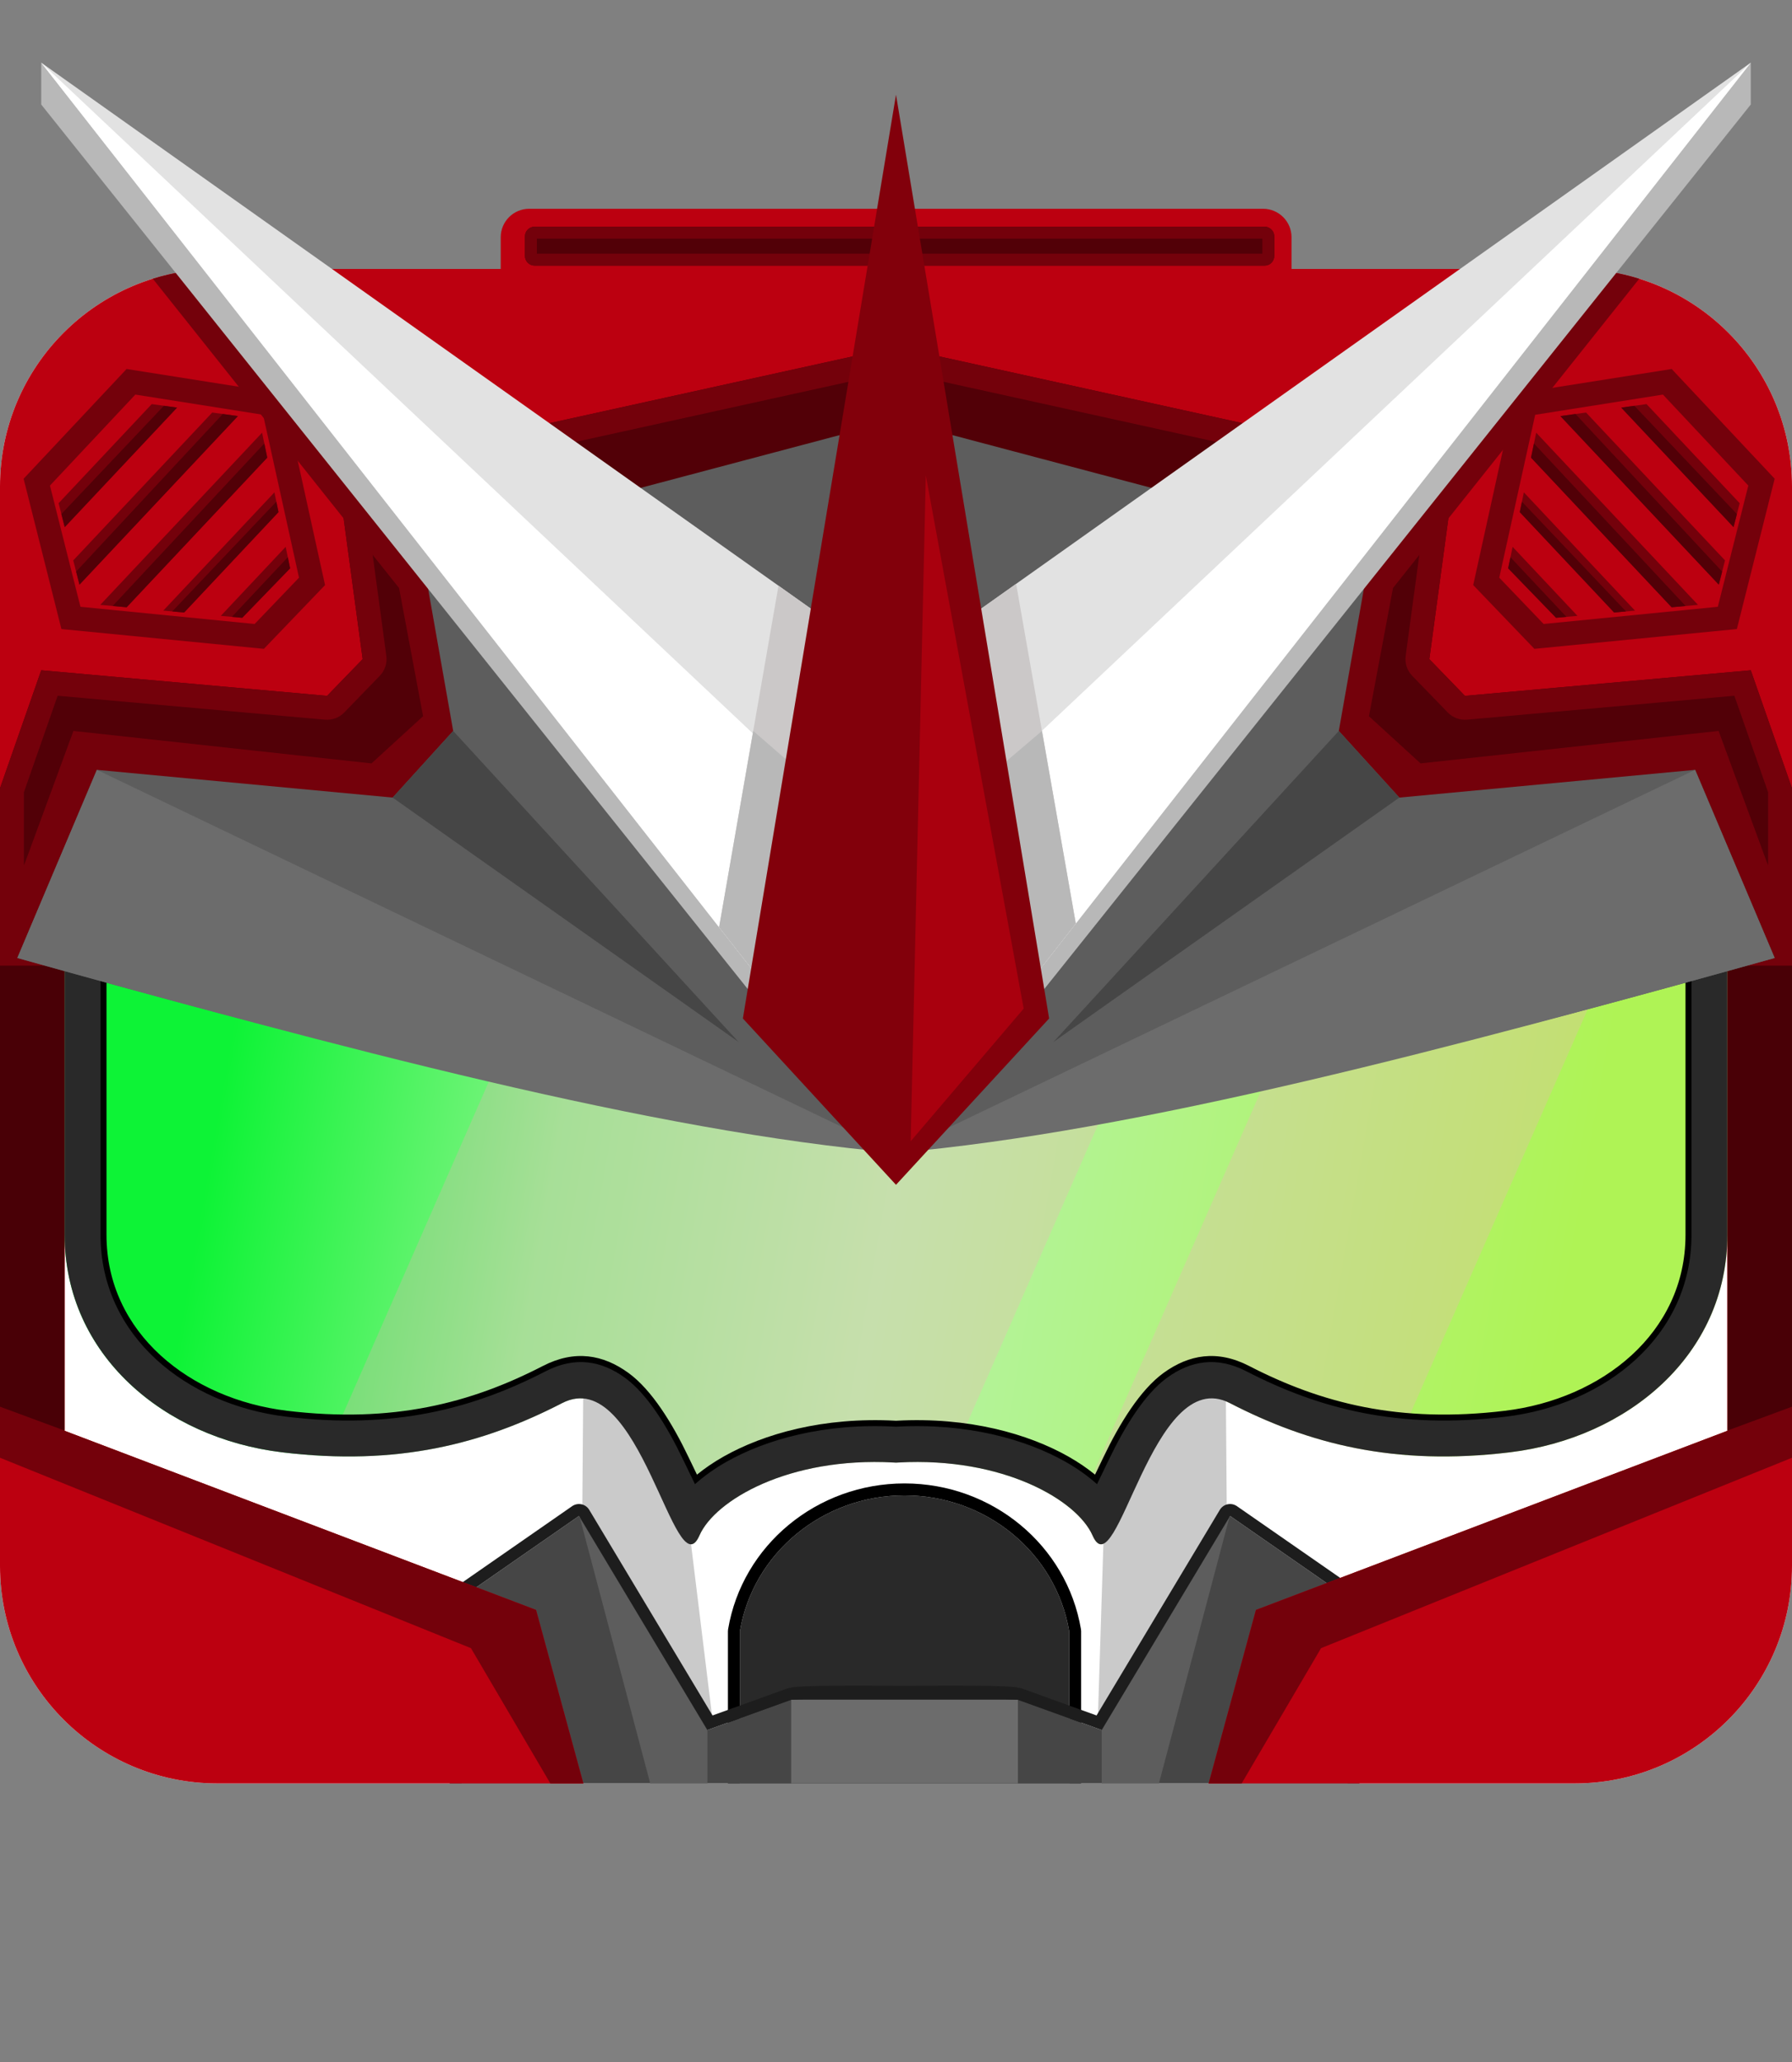 <?xml version="1.0" encoding="UTF-8" standalone="no"?>
<!DOCTYPE svg PUBLIC "-//W3C//DTD SVG 1.1//EN" "http://www.w3.org/Graphics/SVG/1.1/DTD/svg11.dtd">
<svg width="100%" height="100%" viewBox="0 0 300 345" version="1.1" xmlns="http://www.w3.org/2000/svg" xmlns:xlink="http://www.w3.org/1999/xlink" xml:space="preserve" xmlns:serif="http://www.serif.com/" style="fill-rule:evenodd;clip-rule:evenodd;stroke-linejoin:round;stroke-miterlimit:2;">
    <rect x="0" y="0" width="300" height="345" fill="#808080" stroke="none"/>
    <g id="avatar_hat_31">
        <g>
            <g transform="matrix(1,0,0,1,0.736,-0.662)">
                <rect x="6.774" y="144.775" width="284.982" height="121.142" style="fill:url(#_Linear1);"/>
            </g>
            <path d="M199.581,152.283L94.424,152.283L44.843,265.255L150,265.255L199.581,152.283ZM224.371,152.283L273.071,152.283L223.49,265.255L174.79,265.255L224.371,152.283Z" style="fill:#ffa5c6;fill-opacity:0.25;"/>
        </g>
        <path d="M36.38,298.39C16.301,298.39 0,282.089 0,262.01L0,81.38C0,61.301 16.301,45 36.38,45L263.62,45C283.699,45 300,61.301 300,81.38L300,262.01C300,282.089 283.699,298.39 263.62,298.39L36.38,298.39ZM18.77,155.311C14.724,155.344 10.675,158.553 10.829,162.023L10.829,206.609C10.829,226.688 27.491,240.607 47.209,242.989C66.572,245.328 80.883,241.578 94.101,234.763C107.144,228.039 112.991,266.252 117.1,256.9C119.685,251.018 132.037,243.737 149.585,244.696L150,244.72L150.415,244.696C167.963,243.737 180.315,251.018 182.9,256.9C187.009,266.252 192.856,228.039 205.899,234.763C219.117,241.578 233.428,245.328 252.791,242.989C272.509,240.607 289.171,226.688 289.171,206.609L289.171,162.023C289.325,158.553 285.276,155.344 281.23,155.311L150,164.413L18.77,155.311Z" style="fill:#fff;"/>
        <g>
            <path d="M123.863,272.928L123.863,298.39L178.993,298.39L178.993,272.928C176.781,259.82 165.112,250.197 151.428,250.197C137.745,250.197 126.076,259.82 123.863,272.928Z" style="fill:#292929;"/>
            <path d="M180.993,298.39L180.993,272.928L180.965,272.595C178.593,258.539 166.101,248.197 151.428,248.197C136.756,248.197 124.264,258.539 121.891,272.595L121.863,272.928L121.863,298.39L123.863,298.39L123.863,272.928C126.076,259.82 137.745,250.197 151.428,250.197C165.112,250.197 176.781,259.82 178.993,272.928L178.993,298.39L180.993,298.39Z"/>
            <path d="M119.35,288.25L115.11,253.642C110.003,239.862 104.167,232.398 97.657,230.779L97.482,252.793L119.35,288.25Z" style="fill:#cacaca;"/>
            <g transform="matrix(-1,0,0,1,302.856,0)">
                <path d="M119.062,287.604L117.989,253.642C112.882,239.862 104.167,232.398 97.657,230.779L97.482,252.793L119.062,287.604Z" style="fill:#cacaca;"/>
            </g>
            <path d="M77.286,298.39L77.286,267.275L96.926,253.642L118.415,289.457L132.452,284.395L132.452,284.374L170.404,284.374L170.404,284.395L184.441,289.457L205.93,253.642L225.571,267.275L225.571,298.39L77.286,298.39Z" style="fill:#464646;"/>
            <path d="M184.441,289.457L184.441,298.39L194.019,298.39L205.874,253.642L205.383,252.971L184.211,288.121L184.441,289.457Z" style="fill:#5d5d5d;"/>
            <g transform="matrix(-1,0,0,1,302.872,0)">
                <path d="M184.441,289.457L184.441,298.39L194.019,298.39L205.874,253.642L205.383,252.971L184.211,288.121L184.441,289.457Z" style="fill:#5d5d5d;"/>
            </g>
            <path d="M132.452,298.39L132.452,284.395L151.428,283.355L170.404,284.395L170.404,298.39L132.452,298.39Z" style="fill:#6c6c6c;"/>
            <path d="M132.498,284.374L132.123,284.513L118.415,289.457L96.926,253.642L77.286,267.275L77.286,298.39L75.286,298.39L75.286,267.275C75.286,266.62 75.607,266.006 76.145,265.632L95.786,251.999C96.24,251.684 96.805,251.571 97.346,251.687C97.888,251.803 98.356,252.139 98.641,252.613C98.641,252.613 119.284,287.018 119.284,287.018L131.774,282.513C131.991,282.461 132.196,282.387 132.429,282.367C132.532,282.359 132.491,281.884 151.428,282.073C170.365,281.884 170.324,282.359 170.427,282.367C170.661,282.387 170.866,282.461 171.083,282.513L183.573,287.018C183.573,287.018 204.215,252.613 204.215,252.613C204.5,252.139 204.969,251.803 205.51,251.687C206.051,251.571 206.616,251.684 207.071,251.999L226.711,265.632C227.25,266.006 227.571,266.62 227.571,267.275L227.571,298.39L225.571,298.39L225.571,267.275L205.93,253.642L184.441,289.457L170.733,284.513L170.358,284.374L132.498,284.374Z" style="fill:#1d1d1d;"/>
        </g>
        <path d="M300,262.01C300,282.089 283.699,298.39 263.62,298.39L202.343,298.39L210.26,269.363L289.175,239.394L289.171,206.847L289.17,206.847C289.171,206.77 289.171,206.689 289.171,206.609L289.171,162.023C289.325,158.553 285.276,155.344 281.23,155.311L150,164.413L18.77,155.311C14.724,155.344 10.675,158.553 10.829,162.023L10.829,206.609C10.829,206.689 10.829,206.77 10.83,206.847L10.829,206.847L10.825,239.394L89.74,269.363L97.657,298.39L36.38,298.39C16.301,298.39 0,282.089 0,262.01L0,81.38C0,61.301 16.301,45 36.38,45L263.62,45C283.699,45 300,61.301 300,81.38L300,262.01Z" style="fill:#bc0010;"/>
        <g>
            <g transform="matrix(0.782,0,0,1.56,31.86,-26.16)">
                <path d="M235.749,42.212C235.749,40.529 233.022,39.162 229.663,39.162L72.539,39.162C69.18,39.162 66.453,40.529 66.453,42.212L66.453,48.313C66.453,49.997 69.18,51.363 72.539,51.363L229.663,51.363C233.022,51.363 235.749,49.997 235.749,48.313L235.749,42.212Z" style="fill:#bc0010;"/>
            </g>
            <g transform="matrix(0.741,0,0,0.534,38.638,17.015)">
                <path d="M235.749,42.212C235.749,40.529 234.764,39.162 233.55,39.162L68.652,39.162C67.438,39.162 66.453,40.529 66.453,42.212L66.453,48.313C66.453,49.997 67.438,51.363 68.652,51.363L233.55,51.363C234.764,51.363 235.749,49.997 235.749,48.313L235.749,42.212Z" style="fill:#520007;"/>
            </g>
            <g transform="matrix(0.741,0,0,0.534,38.638,17.015)">
                <path d="M235.749,42.212C235.749,40.529 234.764,39.162 233.55,39.162L68.652,39.162C67.438,39.162 66.453,40.529 66.453,42.212L66.453,48.313C66.453,49.997 67.438,51.363 68.652,51.363L233.55,51.363C234.764,51.363 235.749,49.997 235.749,48.313L235.749,42.212ZM69.153,42.906L69.153,47.619L233.05,47.619L233.05,42.906L69.153,42.906Z" style="fill:#74010b;"/>
            </g>
        </g>
        <g>
            <path d="M253.226,91.493L252.483,95.088L260.5,103.366L264.083,103.04L253.226,91.493ZM255.11,82.38L254.427,85.684L270.221,102.48L273.712,102.162L255.11,82.38ZM257.175,72.395L256.311,76.571L279.849,101.603L284.261,101.201L257.175,72.395ZM265.521,69.022L288.785,93.762L287.744,97.818L261.229,69.62L265.521,69.022ZM275.648,67.611L291.239,84.192L290.213,88.194L271.413,68.201L275.648,67.611Z" style="fill:#74010b;"/>
            <path d="M262.234,103.208L252.867,93.233L252.483,95.088L260.5,103.366L262.234,103.208ZM272.214,102.299L254.788,83.94L254.427,85.684L270.221,102.48L272.214,102.299ZM282.192,101.389L256.801,74.201L256.311,76.571L279.849,101.603L282.192,101.389ZM263.754,69.268L288.305,95.633L287.744,97.818L261.229,69.62L263.754,69.268ZM273.612,67.894L290.774,86.005L290.213,88.194L271.413,68.201L273.612,67.894Z" style="fill:#520007;"/>
            <path d="M279.859,61.737L253.674,65.877L246.633,97.894L256.873,108.56L290.769,105.247L297.098,80.099L279.859,61.737ZM257.005,69.4L278.392,66.019C278.392,66.019 292.685,81.243 292.685,81.243C292.685,81.243 287.581,101.524 287.581,101.524C287.581,101.524 258.42,104.401 258.42,104.401C258.42,104.401 250.993,96.654 250.993,96.654L257.005,69.4Z" style="fill:#74010b;"/>
        </g>
        <g transform="matrix(-1,0,0,1,301.05,0)">
            <path d="M253.226,91.493L252.483,95.088L260.5,103.366L264.083,103.04L253.226,91.493ZM255.11,82.38L254.427,85.684L270.221,102.48L273.712,102.162L255.11,82.38ZM257.175,72.395L256.311,76.571L279.849,101.603L284.261,101.201L257.175,72.395ZM265.521,69.022L288.785,93.762L287.744,97.818L261.229,69.62L265.521,69.022ZM275.648,67.611L291.239,84.192L290.213,88.194L271.413,68.201L275.648,67.611Z" style="fill:#74010b;"/>
            <path d="M262.234,103.208L252.867,93.233L252.483,95.088L260.5,103.366L262.234,103.208ZM272.214,102.299L254.788,83.94L254.427,85.684L270.221,102.48L272.214,102.299ZM282.192,101.389L256.801,74.201L256.311,76.571L279.849,101.603L282.192,101.389ZM263.754,69.268L288.305,95.633L287.744,97.818L261.229,69.62L263.754,69.268ZM273.612,67.894L290.774,86.005L290.213,88.194L271.413,68.201L273.612,67.894Z" style="fill:#520007;"/>
            <path d="M279.859,61.737L253.674,65.877L246.633,97.894L256.873,108.56L290.769,105.247L297.098,80.099L279.859,61.737ZM257.005,69.4L278.392,66.019C278.392,66.019 292.685,81.243 292.685,81.243C292.685,81.243 287.581,101.524 287.581,101.524C287.581,101.524 258.42,104.401 258.42,104.401C258.42,104.401 250.993,96.654 250.993,96.654L257.005,69.4Z" style="fill:#74010b;"/>
        </g>
        <g>
            <path d="M0,154.895L0,131.88L6.903,112.145L54.756,116.427L60.714,110.283L56.431,78.632L150,58.036L150,164.413L18.77,155.311L0,154.895Z" style="fill:#520007;"/>
            <path d="M0,154.895L0,131.88L6.903,112.145L54.756,116.427L60.714,110.283L56.431,78.632L150,58.036L150,164.413L18.77,155.311L0,154.895ZM4,150.983L4,132.559C4,132.559 9.65,116.407 9.65,116.407C9.65,116.407 54.399,120.411 54.399,120.411C55.601,120.519 56.787,120.078 57.627,119.211L63.585,113.068C64.439,112.187 64.842,110.963 64.677,109.747L60.889,81.747C60.889,81.747 146,63.012 146,63.012C146,63.012 146,160.126 146,160.126C146,160.126 19.047,151.321 19.047,151.321C18.984,151.317 18.922,151.314 18.859,151.312L4,150.983Z" style="fill:#74010b;"/>
            <g transform="matrix(-1,0,0,1,300,0)">
                <path d="M0,154.895L0,131.88L6.903,112.145L54.756,116.427L60.714,110.283L56.431,78.632L150,58.036L150,164.413L18.77,155.311L0,154.895Z" style="fill:#520007;"/>
            </g>
            <g transform="matrix(-1,0,0,1,300,0)">
                <path d="M0,154.895L0,131.88L6.903,112.145L54.756,116.427L60.714,110.283L56.431,78.632L150,58.036L150,164.413L18.77,155.311L0,154.895ZM4,150.983L4,132.559C4,132.559 9.65,116.407 9.65,116.407C9.65,116.407 54.399,120.411 54.399,120.411C55.601,120.519 56.787,120.078 57.627,119.211L63.585,113.068C64.439,112.187 64.842,110.963 64.677,109.747L60.889,81.747C60.889,81.747 146,63.012 146,63.012C146,63.012 146,160.126 146,160.126C146,160.126 19.047,151.321 19.047,151.321C18.984,151.317 18.922,151.314 18.859,151.312L4,150.983Z" style="fill:#74010b;"/>
            </g>
        </g>
        <g>
            <path d="M150,156.394L295.863,144.451L300,153.056L300,243.901L221.157,275.759L207.866,298.39L202.343,298.39L210.26,269.363L289.175,239.394L289.171,206.609L289.171,162.023C289.325,158.553 285.276,155.344 281.23,155.311L150,164.413L18.77,155.311C14.724,155.344 10.675,158.553 10.829,162.023L10.829,206.609L10.825,239.394L89.74,269.363L97.657,298.39L92.134,298.39L78.843,275.759L0,243.901L0,152.052L4.152,144.453L150,156.394ZM10.038,214.808L10.091,214.812L10.037,214.808L10.038,214.808ZM289.962,214.808L289.909,214.812L289.963,214.808L289.962,214.808Z" style="fill:#74010b;"/>
            <g transform="matrix(1.049,0,0,1,-14.657,0)">
                <path d="M300,161.566L289.68,161.566L289.68,239.343L300,235.343L300,161.566Z" style="fill:#490006;"/>
            </g>
            <g transform="matrix(-1.049,0,0,1,314.657,0)">
                <path d="M300,161.566L289.68,161.566L289.68,239.343L300,235.343L300,161.566Z" style="fill:#490006;"/>
            </g>
            <path d="M37.394,45L80.467,96.575L85.829,122.789L69.892,144.113L25.804,138.428L24.613,147.812L3.506,146.198L12.294,122.297L62.191,127.728L70.83,119.834L66.808,98.386L25.577,46.634C28.991,45.572 32.619,45 36.38,45L37.394,45Z" style="fill:#74010b;"/>
            <g transform="matrix(-1,0,0,1,300.007,0)">
                <path d="M37.394,45L80.467,96.575L85.829,122.789L69.892,144.113L25.804,138.428L24.613,147.812L3.506,146.198L12.294,122.297L62.191,127.728L70.83,119.834L66.808,98.386L25.577,46.634C28.991,45.572 32.619,45 36.38,45L37.394,45Z" style="fill:#74010b;"/>
            </g>
        </g>
        <g>
            <path d="M149.857,239.703L150.143,239.703C161.829,239.064 171.423,241.797 177.861,245.433C179.855,246.559 181.565,247.794 182.986,249.069C183.219,249.279 183.537,249.367 183.845,249.307C184.152,249.247 184.414,249.046 184.552,248.764C185.221,247.395 185.923,245.947 186.538,244.66C189.083,239.336 192.288,234.002 195.952,231.337C199.578,228.7 203.635,227.971 208.19,230.319C220.592,236.713 234.023,240.22 252.191,238.025C269.373,235.95 284.171,224.104 284.171,206.609L284.171,162.257C284.171,161.944 284.025,161.65 283.775,161.46C283.422,161.192 282.288,160.435 281.437,160.328C281.373,160.32 281.308,160.318 281.243,160.322L150.346,169.401C150.116,169.417 149.884,169.417 149.654,169.401C149.654,169.401 18.757,160.322 18.757,160.322C18.757,160.322 18.672,160.315 18.572,160.327L18.558,160.329C17.711,160.435 16.578,161.192 16.225,161.46C15.975,161.65 15.829,161.944 15.829,162.257L15.829,206.609C15.829,224.104 30.627,235.95 47.809,238.025C65.977,240.22 79.408,236.713 91.81,230.319C96.365,227.971 100.422,228.7 104.048,231.337C107.712,234.002 110.917,239.336 113.462,244.66C114.077,245.947 114.779,247.395 115.448,248.764C115.586,249.046 115.848,249.247 116.155,249.307C116.463,249.367 116.781,249.279 117.014,249.069C118.435,247.794 120.145,246.559 122.139,245.433C128.577,241.797 138.171,239.064 149.857,239.703ZM18.732,162.326L149.516,171.396C149.838,171.419 150.162,171.419 150.484,171.396C150.484,171.396 281.267,162.326 281.267,162.326C281.571,162.389 281.907,162.585 282.171,162.764L282.171,162.765L282.171,206.609C282.171,223.071 268.118,234.087 251.952,236.04C234.261,238.177 221.183,234.768 209.107,228.541C203.773,225.792 199.022,226.632 194.776,229.72C190.892,232.544 187.431,238.154 184.733,243.798C184.293,244.72 183.807,245.726 183.321,246.726C182.019,245.666 180.527,244.642 178.844,243.691C172.151,239.912 162.183,237.042 150.034,237.706L150.034,237.711L149.995,237.708L149.983,237.707L149.966,237.706C137.817,237.042 127.849,239.912 121.156,243.691C119.473,244.642 117.981,245.666 116.679,246.726C116.193,245.726 115.707,244.72 115.267,243.798C112.569,238.154 109.108,232.544 105.224,229.72C100.978,226.632 96.227,225.792 90.893,228.541C78.817,234.768 65.739,238.177 48.048,236.04C31.882,234.087 17.829,223.071 17.829,206.609C17.829,206.609 17.829,162.764 17.829,162.764C18.094,162.584 18.432,162.386 18.732,162.326Z"/>
            <path d="M18.77,155.311C14.724,155.344 10.675,158.553 10.829,162.023L10.829,206.609C10.829,226.688 27.491,240.607 47.209,242.989C66.572,245.328 80.883,241.578 94.101,234.763C107.144,228.039 112.991,266.252 117.1,256.9C119.685,251.018 132.037,243.737 149.585,244.696L150,244.72L150.415,244.696C167.963,243.737 180.315,251.018 182.9,256.9C187.009,266.252 192.856,228.039 205.899,234.763C219.117,241.578 233.428,245.328 252.791,242.989C272.509,240.607 289.171,226.688 289.171,206.609L289.171,162.023C289.325,158.553 285.276,155.344 281.23,155.311L150,164.413L18.77,155.311ZM283.171,162.257L283.171,206.609C283.171,223.588 268.745,235.018 252.072,237.032C234.142,239.198 220.887,235.74 208.648,229.43C203.704,226.881 199.3,227.666 195.364,230.528C191.59,233.273 188.257,238.745 185.636,244.229C185.022,245.513 184.321,246.959 183.653,248.325C182.184,247.006 180.416,245.727 178.353,244.562C171.787,240.854 162.006,238.053 150.088,238.704L150.088,238.719L150.055,238.716L150.055,238.706L150.055,238.716L149.912,238.704C137.994,238.053 128.213,240.854 121.647,244.562C119.584,245.727 117.816,247.006 116.347,248.325C115.679,246.959 114.978,245.513 114.364,244.229C111.743,238.745 108.41,233.273 104.636,230.528C100.7,227.666 96.296,226.881 91.352,229.43C79.113,235.74 65.858,239.198 47.928,237.032C31.255,235.018 16.829,223.588 16.829,206.609L16.829,162.257C17.112,162.042 18.004,161.406 18.683,161.321L18.688,161.32L149.585,170.399C149.861,170.418 150.139,170.418 150.415,170.399L281.312,161.32C281.994,161.406 282.888,162.043 283.171,162.257Z" style="fill:#292929;"/>
        </g>
        <g>
            <path d="M150,70.297L150,192.883C102.128,187.269 45.277,172.178 2.902,160.281L16.218,128.806L65.733,133.448L75.869,122.297L70.415,91.388L150,70.297Z" style="fill:#5d5d5d;"/>
            <path d="M16.218,128.806L2.902,160.281C56.758,175.282 109.574,189.393 150,192.883L16.218,128.806Z" style="fill:#6c6c6c;"/>
            <path d="M65.733,133.448L75.869,122.297L123.639,174.333L65.733,133.448Z" style="fill:#464646;"/>
            <g transform="matrix(-1,0,0,1,300,0)">
                <path d="M150,70.297L150,192.883C102.128,187.269 45.277,172.178 2.902,160.281L16.218,128.806L65.733,133.448L75.869,122.297L70.415,91.388L150,70.297Z" style="fill:#5d5d5d;"/>
            </g>
            <g transform="matrix(-1,0,0,1,300,0)">
                <path d="M16.218,128.806L2.902,160.281C56.758,175.282 109.574,189.393 150,192.883L16.218,128.806Z" style="fill:#6c6c6c;"/>
            </g>
            <g transform="matrix(-1,0,0,1,300,0)">
                <path d="M65.733,133.448L75.869,122.297L123.639,174.333L65.733,133.448Z" style="fill:#464646;"/>
            </g>
        </g>
        <g>
            <g transform="matrix(1,0,0,1,0,7)">
                <path d="M150,189.532L6.903,10.49L6.903,3.49L150,111.944L293.097,3.49L293.097,10.49L150,189.532Z" style="fill:#b8b8b8;"/>
            </g>
            <path d="M150,192.883L6.903,10.49L150,111.944L293.097,10.49L150,192.883Z" style="fill:#e2e2e2;"/>
            <path d="M150,192.883L6.903,10.49L150,145.285L293.097,10.49L150,192.883Z" style="fill:#fff;"/>
            <path d="M150,192.883L120.387,155.138L130.328,97.997L150,111.944L170.11,97.686L180.099,154.518L150,192.883Z" style="fill:#cbc8c8;"/>
            <path d="M150,192.883L120.387,155.138L126.101,122.297L150,143.058L174.436,122.297L180.099,154.518L150,192.883Z" style="fill:#b8b8b8;"/>
        </g>
        <g>
            <g transform="matrix(1,0,0,1,-10.114,5.353)">
                <path d="M160.114,10.49L185.751,165.053L160.114,192.883L134.478,165.053L160.114,10.49Z" style="fill:#82000b;"/>
            </g>
            <path d="M152.459,190.946L154.991,79.535L171.375,168.753L152.459,190.946Z" style="fill:#a9000e;"/>
        </g>
    </g>
    <defs>
        <linearGradient id="_Linear1" x1="0" y1="0" x2="1" y2="0" gradientUnits="userSpaceOnUse" gradientTransform="matrix(222.545,41.129,-17.483,94.601,37.628,180.735)"><stop offset="0" style="stop-color:#00ff2d;stop-opacity:0.9"/><stop offset="0.25" style="stop-color:#8aff89;stop-opacity:0.9"/><stop offset="0.5" style="stop-color:#b9ffa8;stop-opacity:0.9"/><stop offset="1" style="stop-color:#b4ff50;stop-opacity:0.9"/></linearGradient>
    </defs>
</svg>
